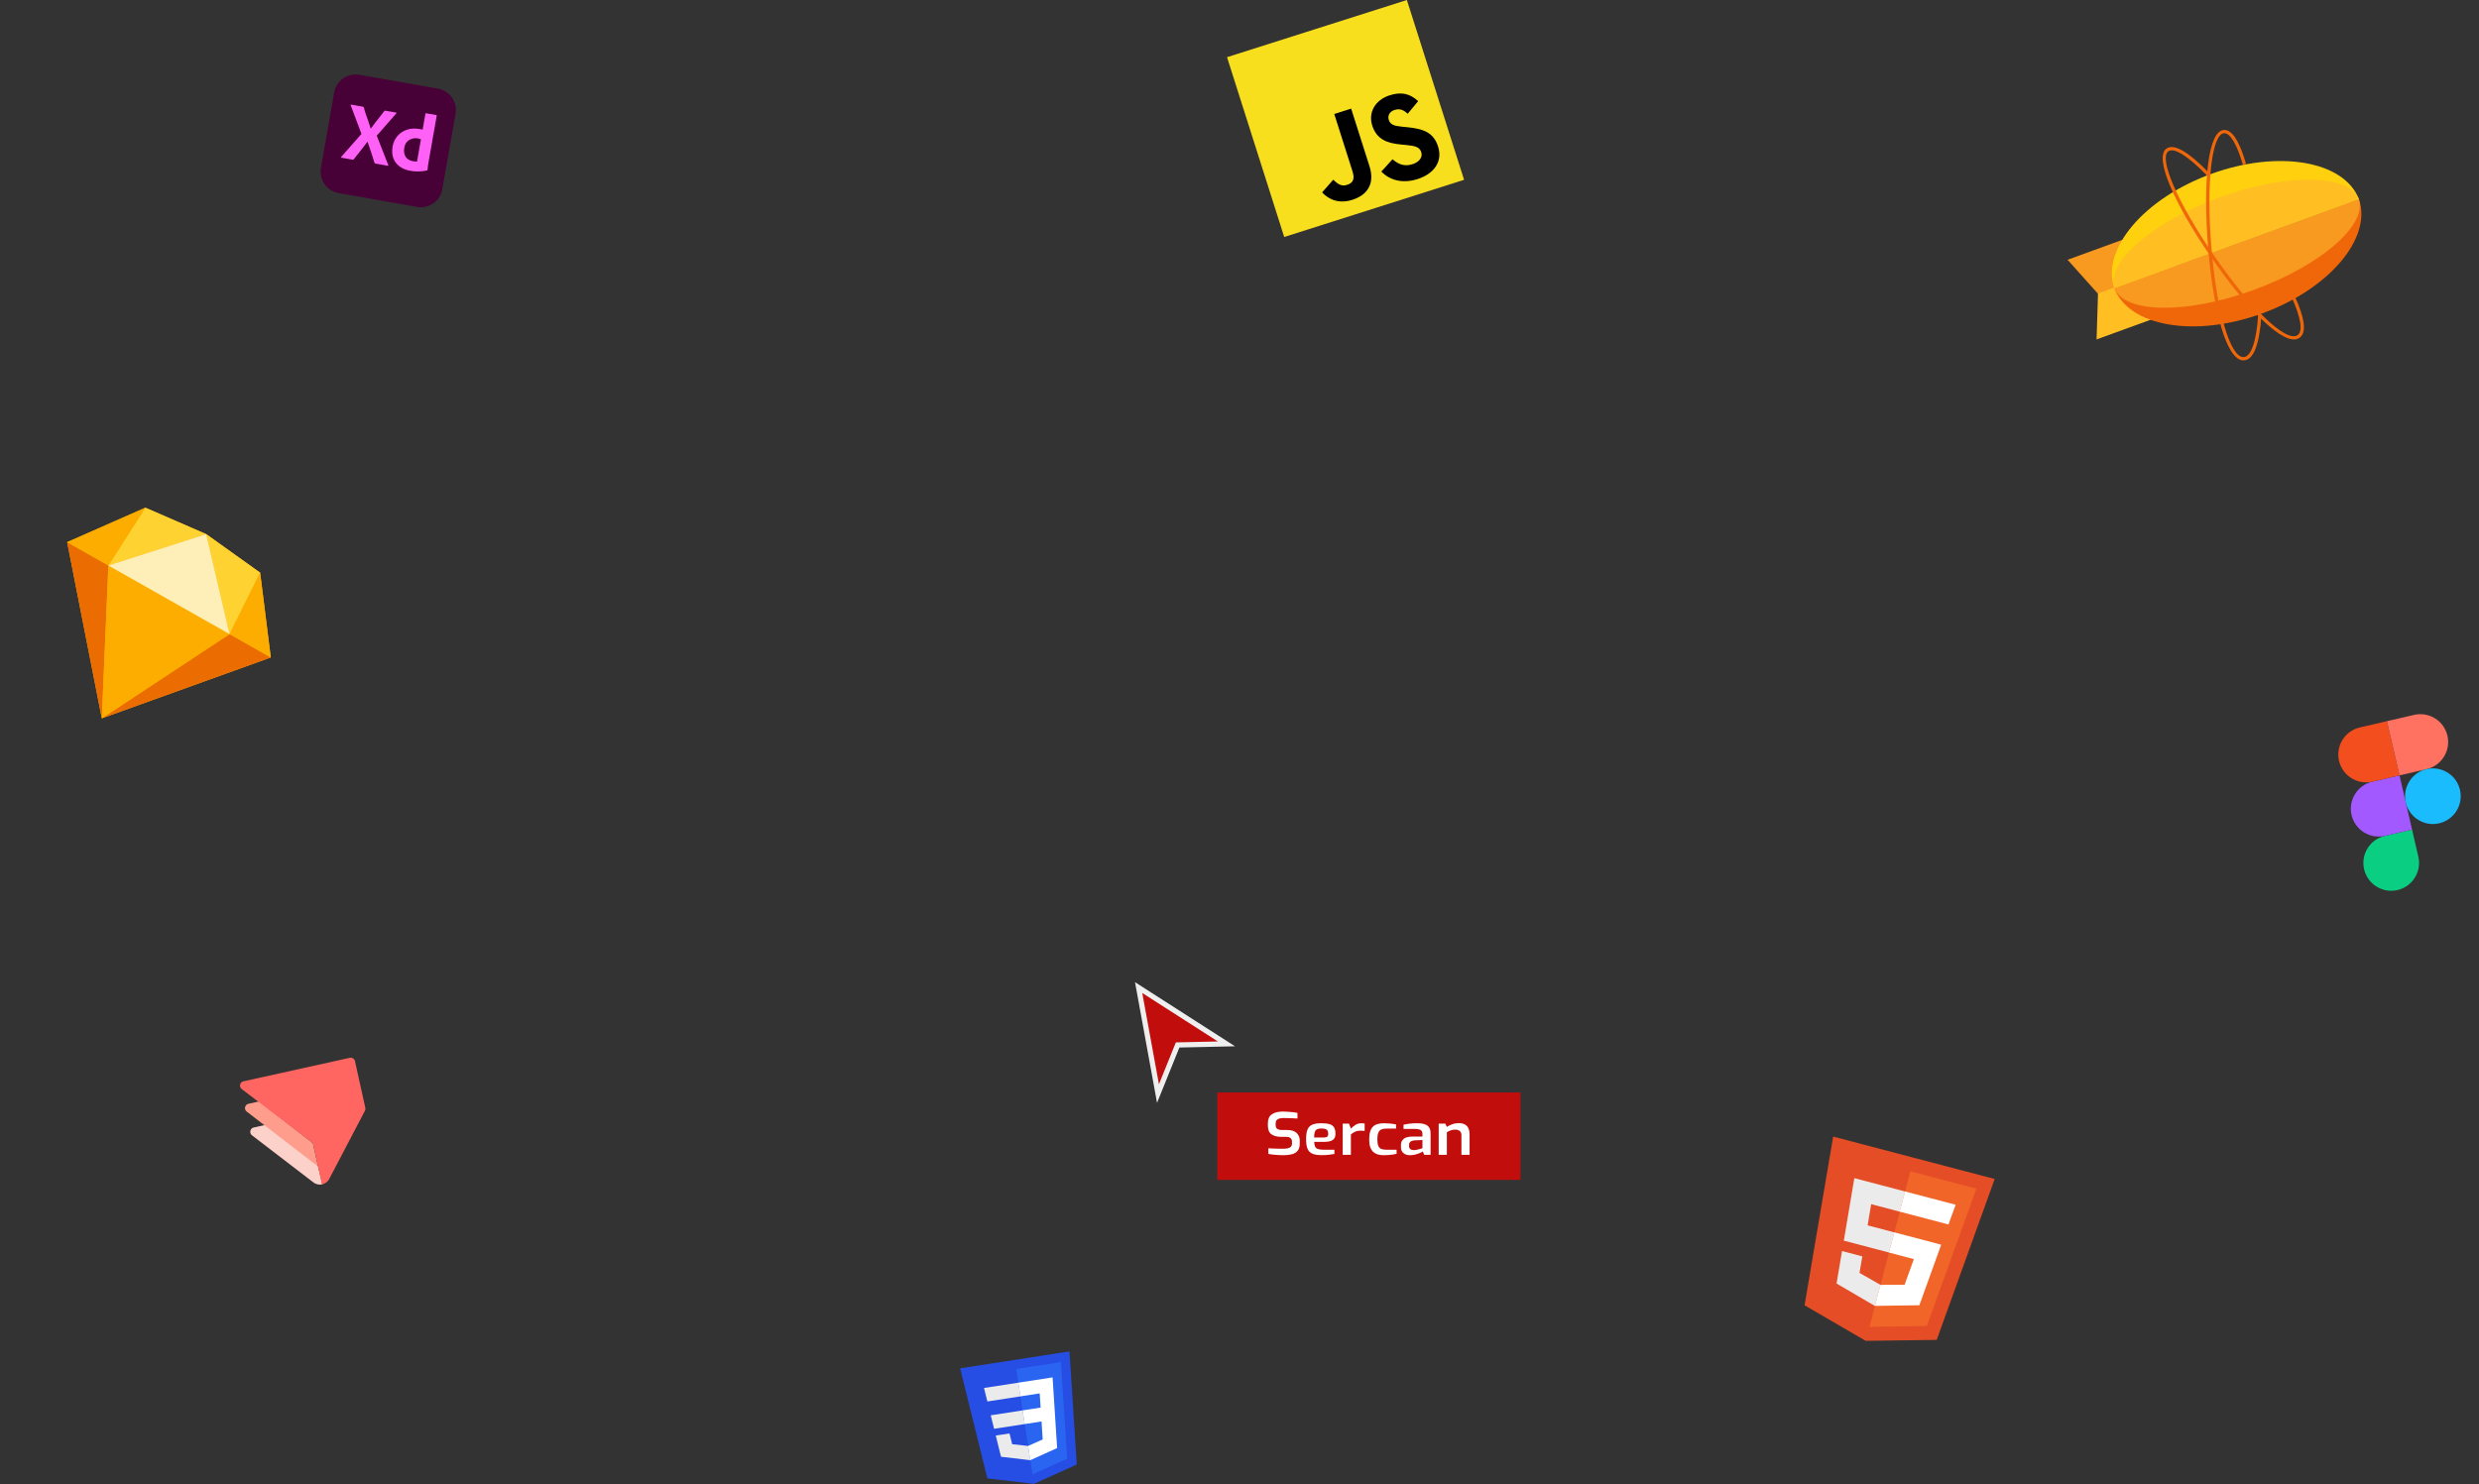 <svg width="8517" height="5100" viewBox="0 0 8517 5100" fill="none" xmlns="http://www.w3.org/2000/svg">
<rect x="0" y="0" width="8517" height="5100" fill="#333333" stroke="none"/>
<path d="M1234.97 257.108L1504.28 304.462C1545.11 311.642 1572.32 350.459 1565.14 391.29L1519.62 650.177C1512.44 691.008 1473.62 718.216 1432.79 711.037L1163.48 663.683C1122.65 656.503 1095.44 617.686 1102.62 576.855L1148.14 317.968C1155.32 277.137 1194.14 249.929 1234.97 257.108Z" fill="#470137"/>
<path d="M1361.61 389.534L1294.36 466.375L1333.92 567.37C1334.15 568.126 1334.2 568.851 1333.9 569.516C1333.6 570.18 1333 569.537 1331.93 569.527L1292.14 562.531C1289.36 562.042 1287.48 561.533 1286.57 559.581C1284.2 551.642 1281.63 543.846 1279.27 535.907C1276.87 528.142 1274.16 520.142 1271.3 511.937C1268.45 503.733 1265.59 495.528 1262.76 487.15L1262.42 487.089C1257.45 493.919 1252.14 500.687 1246.83 507.456C1241.52 514.225 1236.21 520.993 1231.11 527.618C1225.83 534.213 1220.52 540.982 1215.27 547.403C1214.27 549.018 1212.85 548.948 1210.94 548.611L1172.71 541.89C1172.02 541.768 1171.44 542.024 1171.59 541.155C1171.54 540.43 1171.83 539.765 1172.27 539.305L1241.89 460.194L1204.92 361.803C1204.52 361.017 1204.46 360.291 1204.87 360.005C1205.31 359.545 1206.04 359.493 1206.73 359.615L1246.17 366.55C1247.04 366.703 1247.88 367.03 1248.55 367.326C1249.18 367.795 1249.61 368.408 1250.01 369.195C1252 377.247 1254.5 385.39 1257.19 393.564C1260.04 401.768 1262.76 409.768 1265.82 417.83C1268.7 425.86 1271.24 433.83 1273.58 441.943L1273.93 442.004C1278.92 435.001 1284.05 428.201 1289.16 421.576C1294.27 414.951 1299.55 408.356 1304.82 401.761C1310.1 395.166 1315.24 388.367 1320.32 381.916C1320.61 381.251 1321.08 380.617 1321.66 380.361C1322.42 380.136 1323.15 380.084 1323.98 380.411L1360.64 386.857C1361.54 386.836 1362.32 387.51 1362.34 388.41C1362.49 388.614 1362.02 389.248 1361.61 389.534V389.534Z" fill="#FF61F6"/>
<path d="M1409.65 586.955C1396.76 584.868 1384.36 580.001 1373.67 572.568C1363.61 565.604 1356.04 555.676 1351.59 544.325C1347.02 532.595 1346.22 518.841 1349 503.029C1351.08 490.141 1356.61 478.038 1365 468.048C1373.59 457.916 1384.79 450.213 1397.36 445.975C1410.71 441.337 1425.89 440.602 1443.09 443.627C1443.96 443.779 1445.18 443.993 1446.71 444.442C1448.24 444.891 1449.98 445.196 1452.03 445.737L1461.69 390.832C1461.9 389.615 1462.55 389.012 1463.76 389.226L1499.03 395.428C1499.93 395.407 1500.51 396.224 1500.56 396.95L1471.41 562.707C1470.86 565.834 1470.42 569.34 1469.93 573.193C1469.63 576.903 1469.19 580.408 1468.85 583.393C1468.63 584.609 1467.93 585.56 1466.62 585.867C1456.92 588.101 1446.87 589.201 1436.83 589.227C1427.7 589.233 1418.68 588.544 1409.65 586.955V586.955ZM1432.79 555.199L1446.23 478.749C1444.73 478.127 1443.22 477.504 1441.69 477.055C1439.81 476.546 1437.93 476.036 1436.02 475.7C1429.24 474.508 1422.22 474.707 1415.59 476.765C1409.16 478.68 1403.36 482.138 1398.56 487.026C1393.76 491.914 1390.54 499.049 1388.95 508.084C1387.7 514.134 1387.68 520.399 1388.75 526.499C1389.67 531.496 1391.54 536.124 1394.4 540.21C1397.16 543.918 1400.72 547.053 1405 549.238C1409.41 551.626 1414.16 553.177 1419.02 554.032C1421.63 554.49 1424.09 554.744 1426.38 554.968C1428.61 555.539 1430.58 555.527 1432.79 555.199V555.199Z" fill="#FF61F6"/>
<g clip-path="url(#clip0_105_195)">
<path d="M4215.63 196.538L4833.54 -1.49073e-05L5030.08 617.911L4412.17 814.45L4215.63 196.538Z" fill="#F7DF1E"/>
<path d="M4542.34 661.233L4580.53 617.576C4594.79 630.848 4607.45 641.894 4627.35 635.563C4646.43 629.494 4656.09 618.204 4646.85 589.172L4584.06 391.734L4642.12 373.265L4705.18 571.523C4724.31 631.666 4697.77 670.255 4646.33 686.615C4599.88 701.39 4565.26 685.908 4542.34 661.229" fill="black"/>
<path d="M4745.7 589.701L4784.27 547.287C4803.18 563.654 4824.11 573.44 4852.73 564.337C4876.79 556.685 4888.3 539.775 4883.03 523.183C4876.69 503.274 4858.69 501.235 4828.45 498.069L4811.96 496.459C4764.39 491.952 4729.47 478.394 4714.43 431.108C4700.58 387.556 4723.21 343.818 4775.06 327.326C4811.97 315.585 4842.61 320.001 4872.37 347.53L4836.4 390.944C4820.77 376.276 4807.75 372.655 4791.16 377.932C4774.15 383.341 4766.79 397.556 4771.28 411.656C4776.82 429.077 4789.85 432.7 4818.16 435.57L4834.66 437.174C4890.75 442.629 4925.4 455.356 4940.83 503.883C4957.46 556.149 4925.5 597.827 4870.33 615.373C4816.41 632.524 4773.39 617.891 4745.7 589.701" fill="black"/>
</g>
<path fill-rule="evenodd" clip-rule="evenodd" d="M7208.84 1010.54L7103.46 892.684L7426.03 775.27L7476.24 913.22L7208.84 1010.54Z" fill="#F89920"/>
<path fill-rule="evenodd" clip-rule="evenodd" d="M7208.07 1008.41L7203.1 1166.45L7525.67 1049.03L7475.46 911.092L7208.07 1008.41Z" fill="#FFBE22"/>
<path fill-rule="evenodd" clip-rule="evenodd" d="M8104.47 684.799C8150.5 818.143 8002.2 993.361 7771.51 1077.33C7540.8 1161.29 7314.57 1122.39 7264.11 990.657L8104.47 684.799Z" fill="#F0670A"/>
<path fill-rule="evenodd" clip-rule="evenodd" d="M8104.49 684.792C8054.35 552.716 7827.88 513.662 7596.94 597.706C7365.99 681.76 7217.61 857.263 7264.11 990.67L8104.49 684.792Z" fill="#FFD00E"/>
<path fill-rule="evenodd" clip-rule="evenodd" d="M8104.45 684.81C8133.14 774.03 7972.13 912.983 7742.15 996.679C7512.16 1080.39 7299.51 1077.45 7264.14 990.657L8104.45 684.81Z" fill="#F89920"/>
<path fill-rule="evenodd" clip-rule="evenodd" d="M8104.46 684.802C8069.63 597.599 7856.64 594.504 7626.28 678.358C7395.92 762.201 7234.77 901.46 7264.12 990.659L8104.46 684.802Z" fill="#FFBE22"/>
<path d="M7716.79 563.775C7694.84 487.875 7669.87 445.78 7641.47 446.582C7586.57 448.146 7568.12 622.212 7585.88 845.262C7603.84 1070.68 7650.42 1240.01 7708.49 1238.48C7743.11 1237.57 7762.61 1182.18 7769.46 1085.99C7769.6 1084.03 7767.41 1085.39 7767.54 1083.39C7767.54 1083.39 7767.25 1079.88 7765.95 1079.79L7758.59 1079.32C7752.56 1172.7 7734.28 1226.51 7708.19 1227.2C7660.46 1228.44 7614.39 1060.94 7597.15 844.374C7580.17 631.36 7598.44 459.1 7641.8 457.864C7662.32 457.283 7685.32 496.051 7705.67 565.951C7705.67 565.951 7716.8 563.806 7716.79 563.774L7716.79 563.775Z" fill="#F0670A"/>
<path d="M7444.75 509.616C7397.98 538.423 7469.03 698.387 7595.94 882.679C7724.2 1068.91 7849.21 1192.28 7898.73 1161.92C7926.4 1144.95 7918.64 1093.44 7882.99 1015.69C7882.7 1014.99 7882.27 1014.36 7881.73 1013.83C7881.19 1013.29 7880.54 1012.88 7879.84 1012.6C7879.13 1012.32 7878.38 1012.19 7877.62 1012.21C7876.86 1012.23 7876.11 1012.4 7875.42 1012.72C7874.73 1013.04 7874.11 1013.49 7873.6 1014.05C7873.09 1014.61 7872.7 1015.27 7872.45 1015.99C7872.2 1016.7 7872.09 1017.46 7872.14 1018.22C7872.2 1018.98 7872.4 1019.72 7872.74 1020.4C7905.87 1092.68 7912.99 1139.93 7892.82 1152.29C7852.12 1177.23 7728.47 1055.21 7605.24 876.266C7484.04 700.288 7413.73 541.982 7450.67 519.229C7470.28 507.144 7516.93 536.299 7578.57 599.269C7579.25 599.966 7583.19 604.054 7584.07 604.318C7585.98 604.899 7585.02 600.853 7586.55 599.353C7587.08 598.835 7587.51 598.217 7587.8 597.535C7588.09 596.853 7588.24 596.12 7588.25 595.378C7588.26 594.636 7588.12 593.9 7587.84 593.212C7587.57 592.524 7587.16 591.897 7586.64 591.367C7520.78 524.098 7471.37 493.21 7444.75 509.605V509.616Z" fill="#F0670A"/>
<path d="M708.401 1835.57L499.439 1744.73L230.736 1863.17L349.794 2468.64L930.318 2259.45L893.749 1968.09L708.401 1835.57Z" fill="#FDB300"/>
<path d="M230.732 1863.17L349.792 2468.64L372.414 1943.43L230.732 1863.17Z" fill="#EB6C00"/>
<path d="M788.631 2179.2L349.793 2468.64L930.313 2259.45L788.631 2179.2Z" fill="#EB6C00"/>
<path d="M372.418 1943.43L349.796 2468.64L788.637 2179.2L372.418 1943.43Z" fill="#FDAD00"/>
<path d="M499.437 1744.73L372.415 1943.43L708.399 1835.57L499.437 1744.73Z" fill="#FDD231"/>
<path d="M788.634 2179.2L893.748 1968.09L708.4 1835.57L788.634 2179.2Z" fill="#FDD231"/>
<path d="M788.637 2179.2L930.317 2259.45L893.749 1968.09L788.637 2179.2Z" fill="#FDAD00"/>
<path d="M230.735 1863.17L372.416 1943.43L499.439 1744.73L230.735 1863.17Z" fill="#FDAD00"/>
<path d="M708.398 1835.57L372.415 1943.43L788.634 2179.2L708.398 1835.57Z" fill="#FEEEB7"/>
<path fill-rule="evenodd" clip-rule="evenodd" d="M1092.09 4006.04L1107.38 4070.18C1097.77 4072.31 1087.71 4070.61 1079.34 4065.45L1072.99 4060.58L918.753 3942.36L866.283 3902.11C866.161 3902.07 866.053 3902 865.975 3901.9L865.151 3901.28L864.982 3901.14C863.933 3900.25 863.02 3899.21 862.275 3898.05C861.312 3896.64 860.606 3895.07 860.19 3893.42L859.97 3892.42C859.9 3892.11 859.854 3891.77 859.85 3891.44C859.422 3888.14 860.118 3884.8 861.825 3881.95C863.851 3878.47 867.316 3875.78 871.568 3874.84L912.582 3865.77L1092.08 4006.06L1092.11 4006.03L1092.09 4006.04Z" fill="#FCD1CA"/>
<path fill-rule="evenodd" clip-rule="evenodd" d="M1074.99 3928.84L1092.64 4008.63L847.907 3820.38C846.456 3819.33 845.208 3818.03 844.223 3816.54C843.264 3815.12 842.56 3813.53 842.143 3811.87L841.925 3810.88C841.212 3807.16 841.96 3803.51 843.789 3800.45C845.793 3796.94 849.267 3794.28 853.532 3793.34L890.254 3785.22L1074.99 3928.83L1074.99 3928.84Z" fill="#FF9D8D"/>
<path fill-rule="evenodd" clip-rule="evenodd" d="M836.382 3716.14C832.156 3717.08 828.666 3719.72 826.685 3723.22C824.871 3726.22 824.144 3729.9 824.849 3733.59L825.064 3734.56C825.489 3736.3 826.19 3737.85 827.135 3739.2C827.18 3739.34 827.272 3739.44 827.353 3739.56C828.336 3740.96 829.564 3742.17 830.98 3743.14L831.242 3743.33L1075 3928.84L1106.3 4070.42C1115.86 4068.32 1124.22 4062.58 1129.61 4054.41C1129.65 4054.41 1129.65 4054.41 1129.64 4054.38L1253.53 3817.8C1253.69 3817.54 1253.82 3817.26 1253.96 3816.99C1254.61 3815.69 1255.04 3814.28 1255.26 3812.8C1255.56 3811.03 1255.5 3809.17 1255.08 3807.27L1219.6 3646.78C1218.79 3643.06 1216.58 3639.79 1213.42 3637.66C1211.73 3636.48 1209.8 3635.66 1207.77 3635.27C1205.74 3634.87 1203.66 3634.9 1201.64 3635.36L836.392 3716.13L836.382 3716.14Z" fill="#FF6661"/>
<path d="M3674.38 4644.34L3699.41 5033.07L3552.15 5099.51L3392.13 5080.62L3298.67 4702.4L3674.38 4644.34Z" fill="#264DE4"/>
<path d="M3666.34 5013.18L3644.95 4680.99L3491.37 4704.73L3547.34 5066.87L3666.34 5013.18Z" fill="#2965F1"/>
<path d="M3403.88 4863.88L3415.37 4910.26L3520.62 4894L3513.36 4846.96L3403.88 4863.88Z" fill="#EBEBEB"/>
<path d="M3498.64 4751.76L3498.48 4751.79L3380.7 4769.99L3392.24 4816.37L3505.91 4798.8L3498.64 4751.76Z" fill="#EBEBEB"/>
<path d="M3539.8 5018.06L3532.23 4969.12L3532.04 4969.21L3477.47 4963.16L3468.32 4926.16L3442.87 4930.1L3421.1 4933.46L3439.11 5006.29L3539.59 5018.15L3539.8 5018.06Z" fill="#EBEBEB"/>
<path d="M3578.38 4885.07L3582.35 4946.92L3532.08 4969.18L3539.64 5018.12L3631.93 4976.49L3631.41 4968.44L3623.33 4842.9L3622.53 4830.09L3616.3 4733.58L3498.48 4751.79L3505.75 4798.82L3572.03 4788.58L3575.19 4837.41L3513.19 4846.99L3520.46 4894.02L3578.38 4885.07Z" fill="white"/>
<path d="M3911.96 3393.94L3978.46 3758.11L4045.91 3591.13L4213.69 3587.42L3911.96 3393.94Z" fill="#C20D0D"/>
<path fill-rule="evenodd" clip-rule="evenodd" d="M3899.48 3375.33L4243.16 3595.7L4051.99 3599.93L3975.21 3790.01L3899.48 3375.33ZM3924.44 3412.55L3981.71 3726.21L4039.84 3582.33L4184.23 3579.14L3924.44 3412.55Z" fill="#EFEFEF"/>
<path d="M5223.8 3754.44H4182.34V4054.86H5223.8V3754.44Z" fill="#C20D0D"/>
<path d="M4409.41 3970C4405.34 3970 4400.96 3969.87 4396.28 3969.6C4391.76 3969.47 4387.08 3969.2 4382.25 3968.8C4377.58 3968.27 4373.12 3967.8 4368.9 3967.4C4364.68 3966.87 4360.9 3966.27 4357.58 3965.6V3946.2C4361.81 3946.47 4366.71 3946.73 4372.29 3947C4378.03 3947.27 4383.99 3947.47 4390.17 3947.6C4396.36 3947.73 4402.32 3947.8 4408.05 3947.8C4414.09 3947.8 4419.44 3947.33 4424.12 3946.4C4428.8 3945.33 4432.42 3943.53 4434.99 3941C4437.55 3938.47 4438.83 3934.87 4438.83 3930.2V3923.2C4438.83 3918 4437.17 3914 4433.85 3911.2C4430.53 3908.4 4425.63 3907 4419.14 3907H4403.53C4388.29 3907 4376.52 3904.07 4368.22 3898.2C4360.07 3892.33 4356 3882.27 4356 3868V3860.4C4356 3846.13 4360.45 3835.87 4369.35 3829.6C4378.41 3823.2 4391.31 3820 4408.05 3820C4413.79 3820 4419.67 3820.27 4425.71 3820.8C4431.89 3821.2 4437.78 3821.73 4443.36 3822.4C4448.94 3823.07 4453.69 3823.8 4457.62 3824.6V3844C4450.98 3843.6 4443.36 3843.2 4434.76 3842.8C4426.31 3842.4 4418.46 3842.2 4411.22 3842.2C4405.49 3842.2 4400.43 3842.73 4396.06 3843.8C4391.68 3844.87 4388.36 3846.8 4386.1 3849.6C4383.84 3852.27 4382.71 3856.27 4382.71 3861.6V3866.4C4382.71 3872.67 4384.59 3877.07 4388.36 3879.6C4392.29 3882.13 4397.87 3883.4 4405.11 3883.4H4422.54C4432.34 3883.4 4440.42 3885 4446.75 3888.2C4453.09 3891.4 4457.77 3895.8 4460.79 3901.4C4463.95 3906.87 4465.54 3913.13 4465.54 3920.2V3929.6C4465.54 3940.53 4463.12 3948.93 4458.3 3954.8C4453.47 3960.67 4446.83 3964.67 4438.38 3966.8C4429.93 3968.93 4420.27 3970 4409.41 3970Z" fill="white"/>
<path d="M4540.67 3969.8C4527.54 3969.8 4517.05 3968.2 4509.21 3965C4501.51 3961.8 4495.93 3956.27 4492.46 3948.4C4488.99 3940.4 4487.26 3929.33 4487.26 3915.2C4487.26 3900.8 4488.92 3889.67 4492.23 3881.8C4495.55 3873.8 4501.06 3868.2 4508.76 3865C4516.45 3861.8 4526.86 3860.2 4539.99 3860.2C4551.61 3860.2 4560.88 3861.27 4567.83 3863.4C4574.92 3865.4 4580.05 3869.07 4583.22 3874.4C4586.53 3879.6 4588.19 3887 4588.19 3896.6C4588.19 3903.4 4586.69 3908.87 4583.67 3913C4580.65 3917 4576.27 3919.87 4570.54 3921.6C4564.96 3923.33 4558.32 3924.2 4550.63 3924.2H4515.09C4515.39 3930.87 4516.38 3936.2 4518.04 3940.2C4519.85 3944.07 4523.01 3946.87 4527.54 3948.6C4532.22 3950.33 4539.01 3951.2 4547.91 3951.2H4584.57V3965.8C4578.39 3966.87 4571.82 3967.8 4564.88 3968.6C4558.09 3969.4 4550.02 3969.8 4540.67 3969.8ZM4514.87 3909.2H4547.91C4553.19 3909.2 4557.04 3908.33 4559.45 3906.6C4562.02 3904.73 4563.3 3901.4 4563.3 3896.6C4563.3 3891.93 4562.54 3888.27 4561.04 3885.6C4559.53 3882.93 4557.04 3881.07 4553.57 3880C4550.1 3878.8 4545.57 3878.2 4539.99 3878.2C4533.65 3878.2 4528.67 3879.07 4525.05 3880.8C4521.43 3882.53 4518.79 3885.67 4517.13 3890.2C4515.62 3894.6 4514.87 3900.93 4514.87 3909.2Z" fill="white"/>
<path d="M4613.1 3968.8V3861.6H4634.83L4641.17 3878.8C4645.99 3873.6 4651.35 3869.2 4657.24 3865.6C4663.12 3862 4670.14 3860.2 4678.28 3860.2C4679.94 3860.2 4681.68 3860.33 4683.49 3860.6C4685.3 3860.73 4686.96 3861 4688.47 3861.4V3886.6C4686.36 3886.33 4684.09 3886.13 4681.68 3886C4679.26 3885.87 4676.93 3885.8 4674.66 3885.8C4669.98 3885.8 4665.68 3886.27 4661.76 3887.2C4657.99 3888.13 4654.44 3889.6 4651.12 3891.6C4647.81 3893.47 4644.49 3895.87 4641.17 3898.8V3968.8H4613.1Z" fill="white"/>
<path d="M4754.31 3970C4747.07 3970 4740.36 3969.2 4734.17 3967.6C4728.14 3965.87 4722.86 3963 4718.33 3959C4713.8 3954.87 4710.26 3949.27 4707.69 3942.2C4705.28 3935.13 4704.07 3926.27 4704.07 3915.6C4704.07 3904.67 4705.2 3895.6 4707.47 3888.4C4709.88 3881.2 4713.27 3875.53 4717.65 3871.4C4722.03 3867.27 4727.31 3864.4 4733.49 3862.8C4739.83 3861.07 4747 3860.2 4754.99 3860.2C4761.78 3860.2 4768.65 3860.53 4775.59 3861.2C4782.53 3861.73 4789.47 3862.8 4796.41 3864.4V3878.6H4763.37C4756.12 3878.6 4750.24 3879.6 4745.71 3881.6C4741.19 3883.6 4737.79 3887.27 4735.53 3892.6C4733.27 3897.93 4732.13 3905.6 4732.13 3915.6C4732.13 3925.47 4733.27 3933 4735.53 3938.2C4737.79 3943.27 4741.19 3946.73 4745.71 3948.6C4750.39 3950.33 4756.35 3951.2 4763.59 3951.2H4798.22V3965.2C4794.6 3966.13 4790.37 3967 4785.55 3967.8C4780.72 3968.47 4775.59 3969 4770.16 3969.4C4764.88 3969.8 4759.59 3970 4754.31 3970Z" fill="white"/>
<path d="M4843.99 3970C4834.94 3970 4827.54 3967.6 4821.81 3962.8C4816.08 3958 4813.21 3951.4 4813.21 3943V3934C4813.21 3925.73 4816.38 3919 4822.71 3913.8C4829.2 3908.6 4839.09 3906 4852.36 3906H4886.99V3896.6C4886.99 3892.87 4886.24 3889.73 4884.73 3887.2C4883.22 3884.67 4880.5 3882.8 4876.58 3881.6C4872.66 3880.27 4866.7 3879.6 4858.7 3879.6H4822.04V3865.2C4827.62 3863.87 4834.18 3862.73 4841.73 3861.8C4849.27 3860.73 4858.25 3860.2 4868.66 3860.2C4878.62 3860.07 4887.06 3861.13 4894.01 3863.4C4900.95 3865.53 4906.15 3869.13 4909.62 3874.2C4913.24 3879.27 4915.05 3886.2 4915.05 3895V3968.8H4893.1L4888.35 3957.2C4887.29 3958 4885.41 3959.07 4882.69 3960.4C4879.97 3961.73 4876.58 3963.2 4872.51 3964.8C4868.43 3966.27 4863.91 3967.53 4858.93 3968.6C4854.1 3969.53 4849.12 3970 4843.99 3970ZM4857.57 3952.6C4859.53 3952.6 4861.72 3952.4 4864.13 3952C4866.7 3951.47 4869.26 3950.93 4871.83 3950.4C4874.39 3949.73 4876.73 3949.13 4878.84 3948.6C4881.11 3947.93 4882.92 3947.33 4884.27 3946.8C4885.78 3946.27 4886.69 3945.93 4886.99 3945.8V3917.8L4860.74 3919C4853.8 3919.53 4848.74 3921.13 4845.57 3923.8C4842.56 3926.47 4841.05 3930 4841.05 3934.4V3938.8C4841.05 3942.13 4841.8 3944.87 4843.31 3947C4844.97 3949 4847.01 3950.4 4849.42 3951.2C4851.99 3952 4854.7 3952.47 4857.57 3952.6Z" fill="white"/>
<path d="M4942.86 3968.8V3861.6H4965.71L4970.92 3872.8C4975.9 3869.47 4981.93 3866.47 4989.03 3863.8C4996.27 3861.13 5003.74 3859.8 5011.43 3859.8C5020.94 3859.8 5028.41 3861.53 5033.84 3865C5039.27 3868.33 5043.12 3872.87 5045.38 3878.6C5047.79 3884.33 5049 3890.6 5049 3897.4V3968.8H5020.94V3900.4C5020.94 3896.53 5020.11 3893.27 5018.45 3890.6C5016.79 3887.93 5014.45 3885.87 5011.43 3884.4C5008.56 3882.93 5005.02 3882.2 5000.79 3882.2C4996.87 3882.2 4993.17 3882.53 4989.7 3883.2C4986.39 3883.87 4983.22 3884.87 4980.2 3886.2C4977.18 3887.53 4974.09 3889.13 4970.92 3891V3968.8H4942.86Z" fill="white"/>
<path d="M6199.85 4485.77L6298.18 3906.01L6853.06 4051.75L6653.87 4604.7L6409.89 4607.97" fill="#E44D26"/>
<path d="M6423 4559.92L6563.4 4025.38L6790.22 4084.95L6619.99 4556.89" fill="#F16529"/>
<path d="M6370.85 4048.86L6545.2 4094.66L6526.97 4164.1L6428.78 4138.31L6416.52 4211.11L6508.29 4235.21L6490.09 4304.5L6334.7 4263.68L6370.85 4048.86ZM6328.6 4299.36L6398.34 4317.68L6388.65 4374.48L6460.88 4415.69L6441.84 4488.19L6309.74 4410.98" fill="#EBEBEB"/>
<path d="M6718.95 4140.29L6544.9 4094.58L6526.66 4164.02L6694.29 4208.04L6718.95 4140.29ZM6669.34 4277.52L6507.98 4235.13L6489.75 4304.57L6575.39 4327.07L6543.59 4415.18L6460.58 4415.61L6441.62 4487.8L6594.22 4485.7" fill="white"/>
<g clip-path="url(#clip1_105_195)">
<path d="M8236.94 3058.8C8288.35 3046.9 8320.42 2995.52 8308.53 2944.11L8286.98 2850.97L8193.84 2872.52C8142.42 2884.41 8110.35 2935.79 8122.25 2987.21C8134.14 3038.62 8185.52 3070.69 8236.94 3058.8Z" fill="#0ACF83"/>
<path d="M8079.15 2800.93C8067.25 2749.51 8099.32 2698.13 8150.74 2686.24L8243.88 2664.69L8286.97 2850.97L8193.84 2872.52C8142.42 2884.41 8091.04 2852.34 8079.15 2800.93Z" fill="#A259FF"/>
<path d="M8036.05 2614.65C8024.15 2563.24 8056.22 2511.85 8107.64 2499.96L8200.78 2478.41L8243.88 2664.69L8150.74 2686.24C8099.32 2698.13 8047.94 2666.06 8036.05 2614.65Z" fill="#F24E1E"/>
<path d="M8200.78 2478.41L8293.92 2456.86C8345.33 2444.96 8396.71 2477.04 8408.6 2528.45C8420.5 2579.86 8388.43 2631.24 8337.01 2643.14L8243.88 2664.69L8200.78 2478.41Z" fill="#FF7262"/>
<path d="M8451.71 2714.73C8463.6 2766.14 8431.53 2817.52 8380.12 2829.42C8328.7 2841.31 8277.32 2809.24 8265.43 2757.83C8253.53 2706.41 8285.6 2655.03 8337.02 2643.14C8388.43 2631.24 8439.81 2663.31 8451.71 2714.73Z" fill="#1ABCFE"/>
</g>
<defs>
<clipPath id="clip0_105_195">
<rect width="648.415" height="648.415" fill="white" transform="translate(4215.63 196.538) rotate(-17.644)"/>
</clipPath>
<clipPath id="clip1_105_195">
<rect width="382.477" height="573.601" fill="white" transform="translate(8014.46 2521.52) rotate(-13.027)"/>
</clipPath>
</defs>
</svg>
